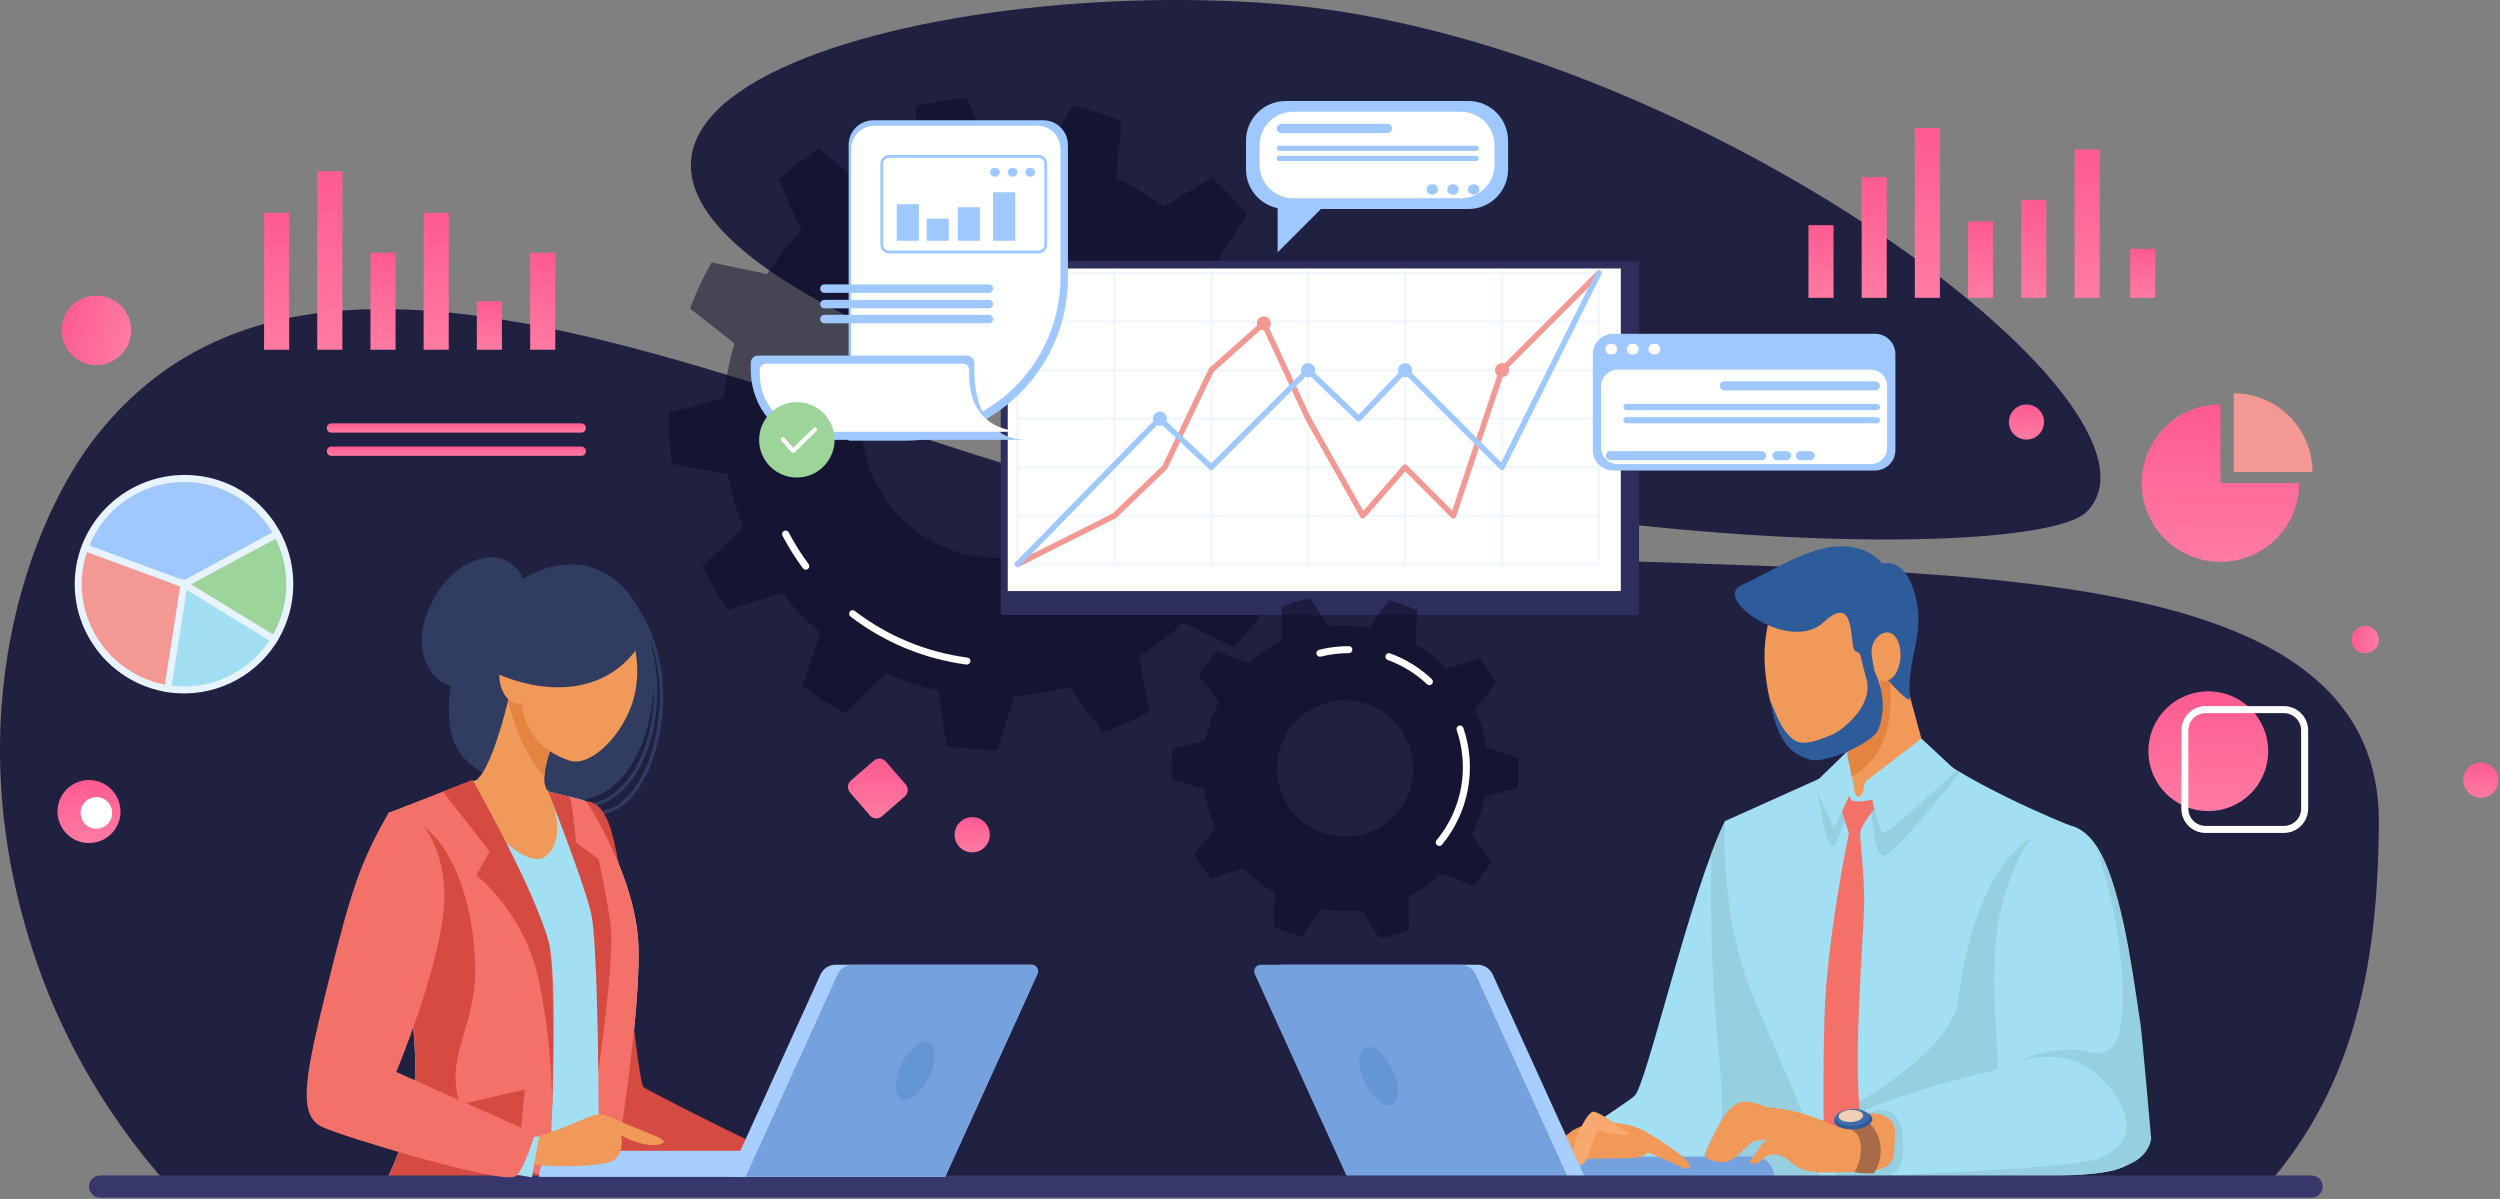 <svg width="1003" height="481" viewBox="0 0 1003 481" fill="none" xmlns="http://www.w3.org/2000/svg">
<rect x="0" y="0" width="1003" height="481" fill="#808080" stroke="none"/>
<g id="banner-image">
<path id="Subtract" fill-rule="evenodd" clip-rule="evenodd" d="M352.684 169.903C227.065 128.756 106.395 89.23 38.668 174.912C13.2 207.135 -19.583 287.28 14.895 386.55C26.114 418.845 44.441 450.645 71.059 479.497H906.01C943.172 439.684 954.085 390.38 954.395 330.084C954.882 235.269 819.001 230.718 678.671 226.019C618.197 223.993 556.898 221.941 505.329 212.625C455.786 203.675 403.825 186.655 352.684 169.903Z" fill="#202040"/>
<path id="Path 1" d="M837.325 205.191C878.141 162.756 678.042 15.084 512.801 1.621C360.669 -10.779 159.678 49.233 363.737 137.948C558.171 222.478 815.997 227.364 837.325 205.191Z" fill="#202040"/>
<g id="Group 1">
<path id="Path 3" d="M692.095 329.411C678.109 357.804 660.572 435.389 655.789 439.64C651.006 443.891 623.373 460.365 618.589 468.34C613.805 476.315 615.932 473.654 618.058 474.185C620.184 474.716 740.282 475.248 740.282 475.248C740.282 475.248 726.465 392.88 724.871 392.348C723.277 391.816 692.095 329.411 692.095 329.411Z" fill="#A2DFF2"/>
<path id="Path 4" d="M672.209 474.86C694.266 475.014 717.541 475.135 730.355 475.198L712.812 370.283C703.456 352.142 692.096 329.411 692.096 329.411C690.333 332.99 688.513 337.352 686.67 342.25C684.85 421.05 696.2 443.136 687.67 457.177C681.022 468.133 674.95 473.035 672.209 474.86Z" fill="#96CFE0"/>
</g>
<g id="Group 2">
<path id="Path 5" d="M765.746 295.143C785.694 313.556 830.094 331.017 830.094 331.017C830.094 331.017 836.84 393.346 832.237 428.637C827.634 463.928 830.191 471.089 830.191 471.089L734.31 471.905C734.31 471.905 726.35 454.037 703.857 401.017C689.535 367.26 692.093 329.411 692.093 329.411L747.844 304.349L765.746 295.143Z" fill="#A2DFF2"/>
<path id="Path 6" d="M738.64 471.089H830.196C830.196 471.089 827.639 463.928 832.242 428.637C836.032 399.576 832.128 352.187 830.63 336.356L822.304 332.788C801.404 338.811 789.355 369.988 785.812 400.457C783.442 420.844 749.667 440.913 727.573 451.962C734.829 465.795 738.64 471.089 738.64 471.089Z" fill="#96CFE0"/>
<path id="Path 7" d="M750.332 317.29C750.332 317.29 751.191 343.612 755.679 343.33C760.167 343.048 786.262 309.956 786.262 309.956L781.826 307.835L750.332 317.29Z" fill="#96CFE0"/>
<path id="Path 8" d="M743.583 315.781C743.583 315.781 737.911 339.995 735.097 339.431C732.283 338.867 728.481 314.251 728.481 314.251L743.583 315.781Z" fill="#96CFE0"/>
<path id="Path 9" d="M742.529 312.764L750.329 313.609L753.329 322.909C753.329 322.909 746.465 330.942 746.329 334.18C746.193 337.418 747.84 349.531 747.929 360.517C748.018 371.503 743.983 415.236 745.815 442.027L747.647 468.818L731.961 469.429C731.961 469.429 731.116 439.957 731.961 408.406C732.806 376.855 741.786 334.179 741.786 334.179L738.242 323.331L742.529 312.764Z" fill="#F37168"/>
<path id="Path 10" d="M716.194 231.167C705.158 255.747 718.403 278.517 718.002 277.557C717.601 276.597 734.702 236.057 734.702 236.057L716.194 231.167Z" fill="#2E5B9A"/>
<path id="Path 11" d="M758.015 249.344L772.015 300.503C772.208 301.214 772.228 301.961 772.074 302.682C771.92 303.403 771.596 304.077 771.13 304.647C767.847 308.691 763.172 317.01 753.742 319.678C751.805 320.151 749.816 320.374 747.822 320.342C746.891 320.346 745.988 320.025 745.268 319.435C744.549 318.845 744.057 318.022 743.879 317.108L734.501 268.585L758.015 249.344Z" fill="#F09959"/>
<path id="Path 12" d="M755.343 253.619L750.226 255.719L734.497 268.588L740.533 299.344L742.94 311.607C757.258 302.678 762.51 288.115 755.343 253.619Z" fill="#E38540"/>
<path id="Path 13" d="M754.468 272.544C754.48 289.656 744.168 303.137 731.427 302.654C718.686 302.171 710.877 292.537 708.346 270.795C706.36 253.738 711.285 233.889 724.022 234.372C736.759 234.855 754.457 255.432 754.468 272.544Z" fill="#F09959"/>
<path id="Path 14" d="M830.095 331.017C848.618 335.2 852.061 372.824 858.084 412.504C858.777 417.071 862.335 455.727 862.335 455.727C862.326 457.952 861.69 460.13 860.499 462.01C859.309 463.89 857.612 465.397 855.604 466.356C849.55 469.383 847.104 471.67 812.026 472.025C778.34 472.365 734.909 470.962 734.909 470.962C734.909 470.962 734.524 458.428 737.979 452.303C743.179 443.092 796.437 429.865 801.398 429.156C802.106 419.236 796.506 383.343 804.232 359.007C809.546 342.267 815.258 333.498 822.416 331.207C824.911 330.448 827.566 330.383 830.095 331.017V331.017Z" fill="#A2DFF2"/>
<path id="Path 15" d="M753.956 471.724C770.564 471.973 793.356 472.212 812.026 472.024C847.101 471.67 849.55 469.382 855.604 466.355C862.69 462.812 863.044 456.789 863.044 456.789C863.044 456.789 859.463 415.656 858.793 411.089C854.893 384.517 850.685 354.111 840.885 339.434C847.496 358.609 851.158 378.676 851.745 398.95C851.828 403.877 851.374 410.626 849.936 415.34C848.342 420.566 844.267 423.84 837.891 422.072C825.136 418.529 809.191 425.972 809.191 425.972C809.191 425.972 821.236 421.72 832.574 425.617C843.912 429.514 867.294 455.377 841.785 464.943C833.98 467.865 787.226 470.256 753.956 471.724Z" fill="#96CFE0"/>
<path id="Path 16" d="M740.817 453.483C740.817 453.483 745.54 445.452 755.225 445.452C764.91 445.452 764.2 461.277 762.783 466.473C761.366 471.669 755.698 471.905 755.698 471.905L736.193 471.411L740.817 453.483Z" fill="#96CFE0"/>
<path id="Path 17" d="M549.058 472.147H711.792C711.792 469.984 710.933 467.91 709.403 466.38C707.874 464.85 705.799 463.991 703.636 463.991H549.058V472.147Z" fill="#75A1DE"/>
<path id="Path 18" d="M737.285 452.205C717.669 443.182 712.125 445.476 707.664 443.751C696.649 439.492 693.584 442.075 684.581 461.456C682.787 465.318 687.043 465.933 691.281 466.294C695.519 466.655 701.398 458.861 703.125 458.06C704.852 457.259 709.364 457.17 709.364 457.17C709.364 457.17 707.952 457.049 705.473 461.105C702.994 465.161 700.264 466.587 703.559 466.868C706.854 467.149 707.786 461.777 713.805 463.476C719.824 465.175 718.591 470.903 733.936 470.408C748.491 469.938 759.367 471.394 759.902 462.195C760.41 453.467 761.746 449.195 753.617 446.962C747.362 445.245 737.285 452.205 737.285 452.205Z" fill="#F09959"/>
<path id="Path 19" d="M737.551 452.228C751.213 451.853 745.803 468.371 744.271 469.662C742.739 470.953 751.763 470.801 751.763 470.801C753.177 468.701 754.086 466.301 754.418 463.791C754.75 461.28 754.496 458.727 753.676 456.331C750.808 448.264 743.776 447.308 743.776 447.308L737.494 450.09L737.551 452.228Z" fill="#A86B48"/>
<path id="Path 20" d="M751.148 448.899C751.257 450.999 747.917 452.881 743.689 453.099C739.461 453.317 735.944 451.793 735.834 449.692C735.724 447.591 739.065 445.71 743.294 445.492C747.523 445.274 751.039 446.798 751.148 448.899Z" fill="#2E5B9A"/>
<path id="Path 21" d="M749.938 448.012C750.038 449.889 747.052 451.57 743.274 451.766C739.496 451.962 736.354 450.599 736.256 448.722C736.158 446.845 739.142 445.164 742.921 444.968C746.7 444.772 749.841 446.135 749.938 448.012Z" fill="#3E6BAB"/>
<path id="Path 22" d="M747.487 447.469C747.557 448.821 745.409 450.03 742.687 450.169C739.965 450.308 737.705 449.329 737.635 447.978C737.565 446.627 739.713 445.417 742.435 445.278C745.157 445.139 747.416 446.118 747.487 447.469Z" fill="#F0CEB4"/>
<path id="Path 23" d="M631.016 453.469C641.101 447.869 653.429 449.733 657.916 455.337C662.403 460.941 663.146 464.676 653.06 464.676C642.974 464.676 622.802 465.423 619.44 465.05C616.078 464.677 631.016 453.469 631.016 453.469Z" fill="#F09959"/>
<path id="Path 24" d="M644.124 451.52C654.957 448.905 662.359 455.209 671.393 461.232C679.238 466.462 680.814 471.546 672.14 467.209C659.44 460.859 651.968 460.109 651.968 460.109L644.124 451.52Z" fill="#F09959"/>
<path id="Path 25" d="M632.033 456.427C626.563 456.427 621.787 454.683 617.925 455.004C614.063 455.325 601.834 467.877 603.765 468.842C603.911 468.914 604.062 468.978 604.215 469.034C605.635 469.54 607.186 469.544 608.608 469.045C610.031 468.546 611.239 467.574 612.032 466.292C613.763 463.515 616.578 460.283 619.855 461.44C623.472 462.631 627.259 463.22 631.067 463.184L632.033 456.427Z" fill="#F09959"/>
<path id="Path 26" d="M632.883 466.917C627.283 464.676 636.245 445.998 639.234 445.998C642.223 445.998 653.429 454.964 653.429 454.964C653.429 454.964 650.793 456.451 641.849 453.469C639.608 452.722 637.74 465.423 635.125 466.917C632.51 468.411 632.883 466.917 632.883 466.917Z" fill="#F7A96F"/>
<path id="Path 27" d="M740.956 301.592L743.582 315.592L735.908 332.203L727.57 314.596L740.956 301.592Z" fill="#A2DFF2"/>
<path id="Path 28" d="M710.125 280.47C713.349 300.79 720.872 302.937 726.199 304.793C731.526 306.649 751.453 298.276 753.576 292.71C759.009 278.473 750.242 267.752 752.019 267.61C753.796 267.468 756.311 272.156 762.054 277.781C762.588 278.305 766.282 281.755 766.19 280.397C764.955 261.897 773.347 254.53 767.717 236.626C763.567 223.426 755.192 226.083 755.192 226.083C755.192 226.083 747.575 215.805 730.598 220.268C719.223 223.258 709.772 229.651 698.448 234.908C687.124 240.165 718.057 262.318 731.66 249.624C745.263 236.93 741.654 260.024 744.398 261.255C747.142 262.486 745.61 261.262 748.776 272.155C751.942 283.048 739.187 292.895 735.323 294.591C722.97 300.014 720.416 298.283 716.69 293.942C713.458 290.174 710.125 280.47 710.125 280.47Z" fill="#2E5B9A"/>
<path id="Path 29" d="M762.427 264.332C761.888 269.703 758.876 273.665 755.699 273.181C752.522 272.697 751.669 268.572 750.926 262.581C750.256 257.181 754.478 253.249 757.654 253.732C760.83 254.215 762.966 258.96 762.427 264.332Z" fill="#F09959"/>
<path id="Path 30" d="M770.856 296.283L784.772 309.246C784.772 309.246 757.997 334.458 755.68 334.177C753.363 333.896 749.43 312.767 749.43 312.767L770.856 296.283Z" fill="#A2DFF2"/>
<path id="Path 31" d="M749.839 312.45C747.27 313.656 748.096 317.32 747.006 318.594C745.916 319.868 745.267 320.211 744.391 318.436C743.515 316.661 743.655 312.652 742.974 312.45C742.293 312.248 737.129 328.399 737.129 328.399C737.129 328.399 740.929 318.07 741.79 319.199C742.651 320.328 741.967 321.375 745.108 321.563C747.532 321.56 749.942 321.176 752.247 320.426L749.839 312.45Z" fill="#A2DFF2"/>
</g>
<g id="Group 3">
<path id="Path 32" d="M548.865 472.148H635.786L598.875 390.948C598.348 389.788 597.497 388.804 596.426 388.114C595.354 387.424 594.107 387.057 592.832 387.057H514.21C513.776 387.057 513.35 387.166 512.969 387.374C512.589 387.582 512.266 387.881 512.032 388.246C511.797 388.611 511.657 389.028 511.626 389.461C511.594 389.893 511.672 390.326 511.851 390.721L548.865 472.148Z" fill="#A8CEFF"/>
<path id="Path 33" d="M505.759 387.052H585.979C587.253 387.052 588.501 387.419 589.573 388.109C590.644 388.799 591.494 389.783 592.022 390.943L628.933 472.143H540.414L503.399 390.711C503.221 390.316 503.144 389.884 503.176 389.452C503.208 389.02 503.348 388.603 503.583 388.239C503.818 387.875 504.14 387.576 504.52 387.369C504.9 387.161 505.326 387.052 505.759 387.052V387.052Z" fill="#75A1DE"/>
<path id="Path 34" d="M547.576 434.329C550.619 440.629 555.555 444.553 558.603 443.083C561.651 441.613 561.654 435.309 558.612 429.003C555.57 422.697 550.632 418.779 547.585 420.25C544.538 421.721 544.533 428.024 547.576 434.329Z" fill="#6695D6"/>
</g>
<g id="Group 6">
<g id="Group 4">
<path id="Path 35" d="M237.025 327.09C235.673 327.09 234.343 327.022 233.039 326.956C231.96 326.901 230.839 326.845 229.768 326.83C229.586 326.829 229.412 326.755 229.284 326.626C229.156 326.496 229.085 326.321 229.086 326.139C229.087 325.957 229.161 325.783 229.29 325.655C229.42 325.527 229.595 325.456 229.777 325.457C230.888 325.472 232.016 325.53 233.108 325.585C241.269 325.998 249.708 326.426 257.933 310.615C261.502 303.751 265.387 290.405 264.59 275.384C263.937 263.084 259.767 245.584 243.611 232.073C243.542 232.015 243.485 231.944 243.443 231.865C243.401 231.785 243.376 231.698 243.368 231.608C243.36 231.518 243.369 231.428 243.396 231.342C243.423 231.256 243.467 231.176 243.525 231.107C243.582 231.037 243.653 230.98 243.733 230.939C243.813 230.897 243.9 230.871 243.99 230.863C244.08 230.855 244.17 230.865 244.256 230.892C244.342 230.919 244.422 230.962 244.491 231.02C261.025 244.844 265.291 262.736 265.96 275.312C266.772 290.612 262.799 304.232 259.15 311.25C251.895 325.204 244.171 327.09 237.025 327.09Z" fill="#303C60"/>
</g>
<g id="Group 5">
<path id="Path 36" d="M234.461 323.849C234.142 323.849 233.823 323.841 233.502 323.825C233.412 323.821 233.324 323.799 233.242 323.76C233.161 323.722 233.088 323.667 233.027 323.601C232.967 323.534 232.92 323.456 232.889 323.371C232.859 323.286 232.846 323.196 232.85 323.106C232.854 323.016 232.876 322.928 232.915 322.846C232.953 322.765 233.008 322.692 233.074 322.631C233.141 322.571 233.219 322.524 233.304 322.493C233.389 322.463 233.479 322.45 233.569 322.454C233.869 322.469 234.161 322.476 234.455 322.476C242.971 322.476 250.837 316.445 256.155 305.788C264.89 288.266 265.738 259.52 250.102 240.758C250.042 240.689 249.997 240.609 249.969 240.522C249.941 240.436 249.93 240.344 249.938 240.254C249.945 240.163 249.97 240.074 250.012 239.994C250.054 239.913 250.112 239.841 250.182 239.783C250.252 239.724 250.333 239.681 250.42 239.654C250.507 239.627 250.599 239.618 250.689 239.627C250.78 239.636 250.868 239.663 250.948 239.707C251.028 239.75 251.099 239.809 251.156 239.88C267.164 259.089 266.312 288.49 257.383 306.401C251.824 317.543 243.513 323.848 234.461 323.849Z" fill="#303C60"/>
</g>
<path id="Path 37" d="M203.914 236.307C228.559 217.178 251.704 227.318 259.996 253.207C267.741 277.389 257.815 329.355 221.051 320.299C183.017 310.931 179.851 299.287 180.137 282.364C180.409 273.399 182.686 264.608 186.801 256.638C190.915 248.668 196.763 241.721 203.914 236.307V236.307Z" fill="#303C60"/>
<path id="Path 38" d="M191.106 313L155.878 326.145C155.878 326.145 165.738 397.698 166.578 425.023C167.418 452.348 153.62 476.054 153.62 476.054H245.737C245.737 476.054 258.414 401.642 255.878 375.443C253.342 349.244 235.878 322.101 235.032 321.443C234.186 320.785 213.059 316 213.059 316L191.106 313Z" fill="#A2DFF2"/>
<path id="Path 39" d="M253.064 401.079C253.064 401.079 256.611 434.32 258.077 436.011C259.543 437.702 313.63 464.176 313.63 464.176L235.03 469.534L253.064 401.079Z" fill="#D54A41"/>
<path id="Path 40" d="M235.038 321.447C243.771 321.638 246.138 335.916 248.196 346.525C250.254 357.134 235.038 321.447 235.038 321.447Z" fill="#D54A41"/>
<path id="Path 41" d="M220.105 377.979C215.316 360.795 189.585 312.943 189.585 312.943L155.877 326.143C155.877 326.143 163.605 382.221 165.963 414.043L178.763 476.05H220.105C220.105 476.05 224.897 395.163 220.105 377.979Z" fill="#F37168"/>
<path id="Path 42" d="M172.537 445.859L210.537 437.137L207.437 469.537L172.537 445.859Z" fill="#D54A41"/>
<path id="Path 43" d="M191.532 454.884C185.332 446.493 179.273 437.261 185.176 417.984C191.079 398.707 191.655 391.784 189.587 374.32C187.519 356.856 178.133 328.965 159.822 328.12C159.822 328.12 159.222 334.227 158.242 343.977C161.216 367.007 166.005 406.348 166.582 425.027C167.427 452.352 153.624 476.058 153.624 476.058L228.558 477.706C228.558 477.706 197.729 463.275 191.532 454.884Z" fill="#D54A41"/>
<path id="Path 44" d="M255.883 375.444C253.348 349.244 235.883 322.101 235.037 321.444C234.515 321.044 226.247 319.056 220.006 317.6C221.842 321.929 241.195 368.052 240.39 387.049C239.545 406.991 240.414 476.049 240.414 476.049H245.742C245.742 476.049 258.419 401.642 255.883 375.444Z" fill="#F37168"/>
</g>
<path id="Rectangle 2" d="M927.409 471.606H40.156C37.699 471.606 35.707 473.598 35.707 476.055C35.707 478.511 37.699 480.503 40.156 480.503H927.409C929.866 480.503 931.858 478.511 931.858 476.055C931.858 473.598 929.866 471.606 927.409 471.606Z" fill="#37376B"/>
<g id="message-screen">
<path id="Rectangle 3" d="M515.801 40.519H589.131C593.351 40.519 597.399 42.196 600.383 45.18C603.367 48.164 605.044 52.212 605.044 56.432V67.939C605.044 72.159 603.367 76.206 600.383 79.19C597.399 82.174 593.352 83.851 589.132 83.851H515.802C511.582 83.851 507.534 82.175 504.55 79.191C501.566 76.207 499.889 72.159 499.889 67.939V56.431C499.889 52.211 501.565 48.164 504.549 45.18C507.534 42.196 511.581 40.519 515.801 40.519V40.519Z" fill="#9EC8FF"/>
<path id="Path 46" d="M512.59 77.314V101.221L540.14 73.671C540.14 73.671 513.154 77.314 512.59 77.314Z" fill="#9EC8FF"/>
<path id="Rectangle 4" d="M586.114 44.815H518.819C511.368 44.815 505.328 50.855 505.328 58.306V66.064C505.328 73.515 511.368 79.555 518.819 79.555H586.114C593.565 79.555 599.605 73.515 599.605 66.064V58.306C599.605 50.855 593.565 44.815 586.114 44.815Z" fill="white"/>
<path id="message-screen__messgae-one" d="M556.669 53.406H514.083C513.595 53.395 513.131 53.193 512.79 52.844C512.449 52.495 512.258 52.026 512.258 51.539C512.258 51.051 512.449 50.582 512.79 50.233C513.131 49.884 513.595 49.682 514.083 49.671H556.669C557.157 49.682 557.621 49.884 557.962 50.233C558.303 50.582 558.494 51.051 558.494 51.539C558.494 52.026 558.303 52.495 557.962 52.844C557.621 53.193 557.157 53.395 556.669 53.406Z" fill="#9EC8FF"/>
<path id="message-screen__messgae-two" d="M513.265 58.45H592.228C592.506 58.45 592.773 58.561 592.97 58.757C593.166 58.954 593.277 59.221 593.277 59.499C593.277 59.637 593.25 59.774 593.198 59.901C593.145 60.029 593.068 60.145 592.97 60.242C592.873 60.34 592.757 60.417 592.63 60.47C592.502 60.523 592.366 60.55 592.228 60.55H513.265C513.127 60.55 512.99 60.523 512.863 60.47C512.736 60.417 512.62 60.34 512.523 60.242C512.425 60.145 512.348 60.029 512.295 59.901C512.243 59.774 512.216 59.637 512.216 59.499V59.499C512.216 59.221 512.326 58.954 512.523 58.757C512.72 58.561 512.987 58.45 513.265 58.45V58.45Z" fill="#9EC8FF"/>
<path id="message-screen__messgae-three" d="M513.265 62.515H592.228C592.506 62.515 592.773 62.626 592.97 62.822C593.166 63.019 593.277 63.286 593.277 63.564C593.277 63.702 593.25 63.839 593.198 63.966C593.145 64.094 593.068 64.21 592.97 64.307C592.873 64.405 592.757 64.482 592.63 64.535C592.502 64.588 592.366 64.615 592.228 64.615H513.265C513.127 64.615 512.99 64.588 512.863 64.535C512.736 64.482 512.62 64.405 512.523 64.307C512.425 64.21 512.348 64.094 512.295 63.966C512.243 63.839 512.216 63.702 512.216 63.564V63.564C512.216 63.286 512.326 63.019 512.523 62.822C512.72 62.626 512.987 62.515 513.265 62.515V62.515Z" fill="#9EC8FF"/>
<g id="Group 7">
<path id="Rectangle 7" d="M574.849 73.952H574.393C573.258 73.952 572.338 74.872 572.338 76.007C572.338 77.141 573.258 78.061 574.393 78.061H574.849C575.984 78.061 576.904 77.141 576.904 76.007C576.904 74.872 575.984 73.952 574.849 73.952Z" fill="#9EC8FF"/>
<path id="Rectangle 8" d="M583.15 73.952H582.694C581.559 73.952 580.639 74.872 580.639 76.007C580.639 77.141 581.559 78.061 582.694 78.061H583.15C584.285 78.061 585.205 77.141 585.205 76.007C585.205 74.872 584.285 73.952 583.15 73.952Z" fill="#9EC8FF"/>
<path id="Rectangle 9" d="M591.451 73.952H590.995C589.86 73.952 588.94 74.872 588.94 76.007C588.94 77.141 589.86 78.061 590.995 78.061H591.451C592.586 78.061 593.506 77.141 593.506 76.007C593.506 74.872 592.586 73.952 591.451 73.952Z" fill="#9EC8FF"/>
</g>
</g>
<g id="Group 9">
<path id="Path 48" d="M379.012 472.148H216.278C216.278 470.777 216.548 469.419 217.073 468.152C217.598 466.885 218.367 465.733 219.337 464.763C220.307 463.794 221.458 463.024 222.725 462.5C223.992 461.975 225.351 461.705 226.722 461.705H379.013L379.012 472.148Z" fill="#A8CEFF"/>
<path id="Path 49" d="M379.205 472.148H292.284L329.196 390.948C329.723 389.788 330.574 388.804 331.645 388.114C332.717 387.424 333.964 387.057 335.239 387.057H413.861C414.295 387.057 414.721 387.166 415.102 387.373C415.483 387.581 415.805 387.881 416.04 388.246C416.275 388.61 416.414 389.028 416.446 389.46C416.477 389.893 416.4 390.326 416.22 390.721L379.205 472.148Z" fill="#A8CEFF"/>
<path id="Path 50" d="M413.861 387.052H342.092C340.818 387.052 339.57 387.419 338.499 388.109C337.428 388.799 336.577 389.783 336.05 390.943L299.138 472.143H379.206L416.221 390.711C416.399 390.316 416.476 389.884 416.444 389.452C416.412 389.02 416.272 388.603 416.037 388.239C415.802 387.875 415.48 387.576 415.1 387.369C414.72 387.161 414.294 387.053 413.861 387.052V387.052Z" fill="#75A1DE"/>
<path id="Path 51" d="M372.697 432.263C369.654 438.563 364.718 442.487 361.67 441.017C358.622 439.547 358.618 433.243 361.661 426.938C364.704 420.633 369.64 416.714 372.687 418.184C375.734 419.654 375.74 425.959 372.697 432.263Z" fill="#6695D6"/>
</g>
<g id="Group 10">
<path id="Path 52" d="M206.654 268.693C206.654 268.693 199.27 306.393 191.108 313C182.946 319.607 209.892 351.466 219.22 343.3C228.548 335.134 219.869 317.272 219.869 317.272C219.869 317.272 214.817 314.163 223.369 294.341C231.921 274.519 208.902 259.75 208.902 259.75L206.654 268.693Z" fill="#F09959"/>
<path id="Path 53" d="M208.898 259.754L206.653 268.693C206.653 268.693 205.625 273.938 203.914 280.858C207.105 295.745 213.069 305.427 218.404 311.581C218.56 308.149 219.74 302.75 223.365 294.345C231.916 274.523 208.898 259.754 208.898 259.754Z" fill="#E38540"/>
<path id="Path 54" d="M253.348 283.044C248.386 296.73 236.258 307.716 228.558 305.18C215.978 301.038 206.822 291.206 208.984 269.47C211.531 243.87 231.229 240.936 242.798 244.207C254.367 247.478 258.84 267.899 253.348 283.044Z" fill="#F09959"/>
<path id="Path 55" d="M189.587 312.942L177.687 317.603L196.443 341.639L191.091 351.217C191.091 351.217 210.407 365.717 216.277 393.817C219.826 410.935 221.58 428.376 221.509 445.858C221.509 445.858 222.951 388.87 220.109 377.978C214.594 356.851 189.587 312.942 189.587 312.942Z" fill="#D54A41"/>
<path id="Path 56" d="M220.006 317.603C220.006 317.603 234.854 355.723 237.206 366.45C239.558 377.177 240.039 429.6 240.039 429.6C240.039 429.6 246.866 383.894 244.894 370.372C242.922 356.85 240.105 344.631 240.105 344.631L231.09 337.976C231.09 337.976 229.39 319.848 228.428 319.613C227.466 319.378 220.006 317.603 220.006 317.603Z" fill="#D54A41"/>
<path id="Path 57" d="M211.341 457.371C240.222 448.619 236.721 444.244 247.223 449.203C257.725 454.162 270.886 457.529 264.723 459.121C258.56 460.713 249.262 455.621 249.262 455.621C249.262 455.621 250.721 463.498 245.469 465.831C240.217 468.164 216.902 469.013 203.909 465.38C190.916 461.747 211.341 457.371 211.341 457.371Z" fill="#F09959"/>
<path id="Path 58" d="M210.529 456.011H216.277L213.403 472.34C213.403 472.34 202.078 470.659 202.923 469.533C203.768 468.407 210.529 456.011 210.529 456.011Z" fill="#A2DFF2"/>
<path id="Path 59" d="M155.878 326.145C144.61 345.864 141.035 356.619 131.851 393.522C122.667 430.425 118.975 447.217 129.117 452.067C137.509 456.08 198.61 474.404 206.022 472.148C209.402 472.34 214.591 454.884 214.591 454.884L158.977 430.094C158.977 430.094 175.077 391.669 177.851 366.429C180.625 341.189 168.273 326.145 162.075 326.145H155.878Z" fill="#F37168"/>
<path id="Path 60" d="M214.27 271.175C211.549 279.717 212.716 281.459 208.95 282.258C205.184 283.057 201.743 279.317 200.63 274.066C199.517 268.815 201.668 263.912 205.43 263.113C209.192 262.314 215.899 266.061 214.27 271.175Z" fill="#F09959"/>
<path id="Path 61" d="M258.542 255.623C243.801 281.823 214.52 277.974 196.725 268.959C182.218 261.61 238.112 233.772 238.112 233.772L258.542 255.623Z" fill="#303C60"/>
<path id="Path 62" d="M210.529 233.771C205.065 217.292 182.678 221.188 172.529 243.113C162.38 265.038 177.908 279.701 187.314 274.33C196.72 268.959 210.529 233.771 210.529 233.771Z" fill="#303C60"/>
</g>
<g id="setting-lg">
<path id="Path 63" opacity="0.5" d="M525.977 205.046C527.806 198.477 529.118 191.774 529.9 184.999L509.206 175.684C509.311 173.723 509.364 171.749 509.367 169.761C509.366 164.332 508.965 158.91 508.167 153.539L527.896 142.312C526.476 135.643 524.534 129.096 522.087 122.732L499.432 124.101C496.342 117.365 492.577 110.96 488.195 104.984L500.441 85.884C496.073 80.643 491.305 75.749 486.18 71.245L466.765 82.98C460.907 78.443 454.604 74.511 447.953 71.244L449.921 48.63C443.624 46.016 437.131 43.9 430.503 42.303L418.76 61.726C412.457 60.621 406.069 60.066 399.67 60.067C398.659 60.067 397.652 60.081 396.649 60.11L387.886 39.18C381.092 39.783 374.357 40.917 367.74 42.571L366.368 65.22C359.304 67.469 352.488 70.433 346.026 74.065L328.541 59.606C322.814 63.312 317.385 67.458 312.301 72.006L321.612 92.697C316.408 97.968 311.748 103.75 307.704 109.955L285.491 105.275C282.132 111.209 279.244 117.397 276.852 123.782L294.716 137.782C292.56 144.872 291.131 152.164 290.452 159.543L268.623 165.718C268.582 167.061 268.555 168.407 268.555 169.76C268.555 175.232 268.894 180.699 269.57 186.129L291.887 190.22C293.26 197.504 295.374 204.629 298.196 211.484L281.731 227.102C284.719 233.232 288.181 239.12 292.086 244.711L313.754 237.96C318.363 243.757 323.544 249.076 329.218 253.835L321.896 275.318C327.383 279.369 333.178 282.985 339.228 286.134L355.273 270.091C362.051 273.094 369.117 275.397 376.363 276.964L379.863 299.385C386.418 300.377 393.039 300.875 399.669 300.873C399.861 300.873 400.05 300.866 400.242 300.866L406.994 279.204C414.388 278.72 421.714 277.486 428.858 275.52L442.38 293.752C448.826 291.531 455.089 288.807 461.109 285.606L457.019 263.28C463.329 259.401 469.232 254.894 474.637 249.829L495.077 259.685C499.757 254.722 504.044 249.403 507.9 243.775L493.911 225.916C497.712 219.552 500.856 212.817 503.292 205.816L525.977 205.046ZM399.677 223.712C389.007 223.712 378.576 220.548 369.703 214.62C360.831 208.692 353.916 200.266 349.833 190.407C345.749 180.549 344.681 169.701 346.763 159.236C348.844 148.77 353.983 139.157 361.528 131.612C369.073 124.067 378.686 118.928 389.152 116.847C399.617 114.765 410.465 115.833 420.323 119.917C430.181 124 438.607 130.915 444.536 139.788C450.464 148.66 453.628 159.091 453.628 169.761C453.628 176.846 452.233 183.862 449.521 190.408C446.81 196.954 442.835 202.902 437.825 207.912C432.815 212.922 426.867 216.896 420.321 219.607C413.774 222.319 406.758 223.714 399.673 223.713L399.677 223.712Z" fill="#0A0A26"/>
<g id="Group 11">
<path id="Path 64" d="M323.268 228.552C323.048 228.553 322.831 228.501 322.634 228.402C322.437 228.304 322.267 228.16 322.136 227.983C319.061 223.845 316.317 219.471 313.93 214.901C313.844 214.737 313.792 214.558 313.776 214.373C313.76 214.189 313.781 214.003 313.836 213.827C313.892 213.65 313.982 213.487 314.101 213.345C314.22 213.203 314.366 213.086 314.53 213.001C314.694 212.916 314.873 212.864 315.058 212.847C315.242 212.831 315.428 212.852 315.604 212.908C315.781 212.963 315.944 213.053 316.086 213.172C316.228 213.291 316.344 213.437 316.43 213.601C318.748 218.037 321.413 222.284 324.399 226.301C324.554 226.511 324.649 226.759 324.671 227.019C324.694 227.279 324.644 227.54 324.527 227.773C324.41 228.006 324.23 228.203 324.008 228.34C323.787 228.477 323.531 228.55 323.27 228.55L323.268 228.552Z" fill="white"/>
</g>
<g id="Group 12">
<path id="Path 65" d="M387.952 266.629C387.89 266.629 387.828 266.625 387.767 266.617C370.824 264.384 354.766 257.735 341.204 247.338C340.908 247.111 340.714 246.775 340.665 246.405C340.616 246.034 340.716 245.66 340.943 245.364C341.171 245.067 341.506 244.873 341.877 244.824C342.247 244.776 342.622 244.876 342.918 245.103C356.088 255.199 371.681 261.655 388.133 263.824C388.486 263.872 388.808 264.053 389.033 264.328C389.259 264.604 389.371 264.955 389.348 265.311C389.325 265.666 389.169 266 388.91 266.245C388.65 266.489 388.308 266.627 387.952 266.629V266.629Z" fill="white"/>
</g>
</g>
<g id="bar-chart-screen">
<path id="Rectangle 10" d="M657.595 104.619H401.493V246.704H657.595V104.619Z" fill="#2E2E5D"/>
<path id="Rectangle 11" d="M650.27 107.718H404.31V237.126H650.27V107.718Z" fill="white"/>
<g id="Group 25" opacity="0.5">
<g id="Group 14" opacity="0.5">
<path id="Path 66" opacity="0.5" d="M641.466 226.97H408.2C408.051 226.97 407.908 226.91 407.802 226.805C407.697 226.699 407.637 226.556 407.637 226.407V109.546C407.637 109.397 407.696 109.254 407.802 109.148C407.907 109.042 408.051 108.983 408.2 108.983H641.466C641.54 108.983 641.613 108.998 641.681 109.026C641.75 109.054 641.812 109.096 641.864 109.148C641.916 109.2 641.958 109.262 641.986 109.331C642.014 109.399 642.029 109.472 642.029 109.546V226.406C642.029 226.556 641.97 226.699 641.864 226.805C641.759 226.91 641.615 226.97 641.466 226.97V226.97ZM408.766 225.843H640.901V110.11H408.766V225.843Z" fill="#9EC8FF"/>
</g>
<g id="Group 15" opacity="0.5">
<path id="Path 67" opacity="0.5" d="M641.466 207.493H408.2C408.055 207.487 407.917 207.425 407.817 207.32C407.716 207.215 407.66 207.075 407.66 206.93C407.66 206.784 407.716 206.644 407.817 206.539C407.917 206.434 408.055 206.372 408.2 206.366H641.466C641.611 206.372 641.749 206.434 641.849 206.539C641.95 206.644 642.006 206.784 642.006 206.93C642.006 207.075 641.95 207.215 641.849 207.32C641.749 207.425 641.611 207.487 641.466 207.493V207.493Z" fill="#9EC8FF"/>
</g>
<g id="Group 16" opacity="0.5">
<path id="Path 68" opacity="0.5" d="M641.466 188.017H408.2C408.051 188.017 407.907 187.958 407.801 187.852C407.696 187.746 407.636 187.603 407.636 187.454C407.636 187.304 407.696 187.161 407.801 187.055C407.907 186.949 408.051 186.89 408.2 186.89H641.466C641.615 186.89 641.759 186.949 641.864 187.055C641.97 187.161 642.03 187.304 642.03 187.454C642.03 187.603 641.97 187.746 641.864 187.852C641.759 187.958 641.615 188.017 641.466 188.017V188.017Z" fill="#9EC8FF"/>
</g>
<g id="Group 17" opacity="0.5">
<path id="Path 69" opacity="0.5" d="M641.466 168.54H408.2C408.051 168.54 407.907 168.481 407.801 168.375C407.696 168.269 407.636 168.126 407.636 167.977C407.636 167.827 407.696 167.684 407.801 167.578C407.907 167.472 408.051 167.413 408.2 167.413H641.466C641.615 167.413 641.759 167.472 641.864 167.578C641.97 167.684 642.03 167.827 642.03 167.977C642.03 168.126 641.97 168.269 641.864 168.375C641.759 168.481 641.615 168.54 641.466 168.54V168.54Z" fill="#9EC8FF"/>
</g>
<g id="Group 18" opacity="0.5">
<path id="Path 70" opacity="0.5" d="M641.466 149.063H408.2C408.051 149.063 407.907 149.004 407.801 148.898C407.696 148.792 407.636 148.649 407.636 148.5C407.636 148.35 407.696 148.207 407.801 148.101C407.907 147.996 408.051 147.936 408.2 147.936H641.466C641.615 147.936 641.759 147.996 641.864 148.101C641.97 148.207 642.03 148.35 642.03 148.5C642.03 148.649 641.97 148.792 641.864 148.898C641.759 149.004 641.615 149.063 641.466 149.063V149.063Z" fill="#9EC8FF"/>
</g>
<g id="Group 19" opacity="0.5">
<path id="Path 71" opacity="0.5" d="M641.466 129.587H408.2C408.051 129.587 407.907 129.528 407.801 129.422C407.696 129.316 407.636 129.173 407.636 129.024C407.636 128.874 407.696 128.731 407.801 128.625C407.907 128.52 408.051 128.46 408.2 128.46H641.466C641.615 128.46 641.759 128.52 641.864 128.625C641.97 128.731 642.03 128.874 642.03 129.024C642.03 129.173 641.97 129.316 641.864 129.422C641.759 129.528 641.615 129.587 641.466 129.587V129.587Z" fill="#9EC8FF"/>
</g>
<g id="Group 20" opacity="0.5">
<path id="Path 72" opacity="0.5" d="M602.584 226.97C602.435 226.97 602.292 226.91 602.186 226.805C602.081 226.699 602.021 226.556 602.021 226.407V109.546C602.021 109.397 602.08 109.253 602.186 109.148C602.292 109.042 602.435 108.983 602.584 108.983C602.734 108.983 602.877 109.042 602.983 109.148C603.089 109.253 603.148 109.397 603.148 109.546V226.406C603.148 226.556 603.089 226.699 602.983 226.805C602.877 226.911 602.734 226.97 602.584 226.97V226.97Z" fill="#9EC8FF"/>
</g>
<g id="Group 21" opacity="0.5">
<path id="Path 73" opacity="0.5" d="M563.709 226.97C563.56 226.97 563.416 226.911 563.31 226.805C563.205 226.7 563.145 226.556 563.145 226.407V109.546C563.145 109.397 563.204 109.253 563.31 109.148C563.416 109.042 563.559 108.983 563.709 108.983C563.858 108.983 564.001 109.042 564.107 109.148C564.213 109.253 564.272 109.397 564.272 109.546V226.406C564.272 226.48 564.258 226.553 564.229 226.622C564.201 226.69 564.16 226.752 564.108 226.805C564.055 226.857 563.993 226.899 563.925 226.927C563.856 226.956 563.783 226.97 563.709 226.97V226.97Z" fill="#9EC8FF"/>
</g>
<g id="Group 22" opacity="0.5">
<path id="Path 74" opacity="0.5" d="M524.831 226.97C524.682 226.97 524.539 226.91 524.433 226.805C524.328 226.699 524.268 226.556 524.268 226.407V109.546C524.268 109.397 524.327 109.253 524.433 109.148C524.539 109.042 524.682 108.983 524.831 108.983C524.981 108.983 525.124 109.042 525.23 109.148C525.336 109.253 525.395 109.397 525.395 109.546V226.406C525.395 226.48 525.381 226.554 525.352 226.622C525.324 226.691 525.283 226.753 525.23 226.805C525.178 226.858 525.116 226.899 525.047 226.927C524.979 226.956 524.905 226.97 524.831 226.97V226.97Z" fill="#9EC8FF"/>
</g>
<g id="Group 23" opacity="0.5">
<path id="Path 75" opacity="0.5" d="M485.954 226.97C485.805 226.97 485.661 226.911 485.556 226.805C485.45 226.7 485.391 226.556 485.391 226.407V109.546C485.391 109.397 485.45 109.254 485.556 109.148C485.661 109.042 485.805 108.983 485.954 108.983C486.103 108.983 486.247 109.042 486.352 109.148C486.458 109.254 486.517 109.397 486.517 109.546V226.406C486.517 226.48 486.503 226.553 486.474 226.622C486.446 226.69 486.405 226.752 486.352 226.805C486.3 226.857 486.238 226.899 486.17 226.927C486.101 226.956 486.028 226.97 485.954 226.97V226.97Z" fill="#9EC8FF"/>
</g>
<g id="Group 24" opacity="0.5">
<path id="Path 76" opacity="0.5" d="M447.077 226.97C446.928 226.97 446.784 226.911 446.679 226.805C446.573 226.7 446.514 226.556 446.514 226.407V109.546C446.514 109.397 446.573 109.253 446.679 109.148C446.785 109.042 446.928 108.983 447.078 108.983C447.227 108.983 447.37 109.042 447.476 109.148C447.582 109.253 447.641 109.397 447.641 109.546V226.406C447.641 226.556 447.582 226.699 447.476 226.805C447.37 226.911 447.227 226.97 447.077 226.97V226.97Z" fill="#9EC8FF"/>
</g>
</g>
<path id="chart-line--back" d="M408.203 227.532C407.949 227.532 407.702 227.447 407.503 227.289C407.304 227.132 407.164 226.912 407.105 226.665C407.047 226.417 407.074 226.158 407.181 225.928C407.289 225.698 407.471 225.511 407.698 225.397L446.422 205.997L466.393 186.781L484.94 148.012C485.005 147.877 485.095 147.757 485.207 147.657L506.29 128.872C506.421 128.755 506.578 128.671 506.748 128.625C506.917 128.58 507.095 128.575 507.267 128.61C507.439 128.646 507.601 128.721 507.739 128.83C507.876 128.939 507.987 129.079 508.061 129.238L525.837 167.46L546.957 204.984L562.857 186.712C562.958 186.595 563.083 186.501 563.223 186.434C563.362 186.367 563.514 186.33 563.669 186.325C563.824 186.318 563.978 186.344 564.122 186.401C564.266 186.458 564.397 186.545 564.505 186.656L582.605 204.837L601.518 148.137C601.573 147.972 601.666 147.821 601.79 147.698L640.666 108.745C640.877 108.533 641.164 108.413 641.463 108.413C641.763 108.412 642.05 108.53 642.262 108.741C642.474 108.952 642.594 109.239 642.595 109.538C642.595 109.838 642.477 110.125 642.266 110.337L603.576 149.103L584.169 207.281C584.108 207.463 584.002 207.627 583.86 207.757C583.718 207.886 583.545 207.977 583.358 208.021C583.171 208.065 582.976 208.061 582.791 208.008C582.606 207.955 582.438 207.856 582.302 207.72L563.77 189.101L547.603 207.668C547.484 207.804 547.335 207.91 547.167 207.976C546.999 208.043 546.818 208.068 546.639 208.049C546.459 208.031 546.287 207.97 546.136 207.871C545.985 207.772 545.86 207.638 545.771 207.481L523.847 168.528C523.832 168.503 523.819 168.477 523.807 168.45L506.652 131.563L486.872 149.191L468.334 187.94C468.276 188.062 468.196 188.172 468.099 188.266L447.858 207.743C447.777 207.823 447.684 207.891 447.582 207.943L408.703 227.413C408.548 227.491 408.377 227.532 408.203 227.532V227.532Z" fill="#F39892"/>
<path id="chart-line--front" d="M408.204 227.533C407.982 227.533 407.765 227.468 407.581 227.345C407.396 227.223 407.251 227.048 407.165 226.844C407.079 226.64 407.055 226.414 407.096 226.197C407.137 225.979 407.242 225.778 407.397 225.619L464.404 167.193C464.61 166.982 464.891 166.86 465.186 166.853C465.481 166.847 465.767 166.956 465.982 167.158L485.934 185.887L524.034 147.707C524.243 147.498 524.525 147.379 524.82 147.376C525.115 147.373 525.4 147.486 525.613 147.691L545.033 166.384L562.894 147.723C562.998 147.615 563.122 147.529 563.259 147.469C563.396 147.409 563.544 147.377 563.694 147.375C563.997 147.374 564.288 147.493 564.503 147.706L602.274 185.55L640.452 109.045C640.589 108.784 640.823 108.587 641.104 108.497C641.384 108.407 641.689 108.43 641.953 108.561C642.217 108.693 642.418 108.923 642.515 109.202C642.611 109.48 642.594 109.786 642.468 110.052L603.591 187.958C603.511 188.118 603.394 188.257 603.25 188.363C603.106 188.469 602.939 188.539 602.763 188.567C602.587 188.596 602.406 188.582 602.236 188.527C602.066 188.472 601.911 188.378 601.785 188.251L563.723 150.114L545.877 168.758C545.774 168.866 545.651 168.952 545.515 169.012C545.379 169.072 545.233 169.104 545.084 169.107C544.935 169.111 544.787 169.084 544.649 169.03C544.51 168.976 544.384 168.894 544.277 168.791L524.84 150.082L486.74 188.252C486.533 188.46 486.254 188.578 485.961 188.583C485.668 188.588 485.385 188.479 485.171 188.278L465.229 169.558L409.004 227.193C408.9 227.3 408.775 227.385 408.638 227.444C408.501 227.502 408.353 227.532 408.204 227.533Z" fill="#9EC8FF"/>
<path id="Ellipse 1" d="M507.681 132.443C509.188 132.088 510.121 130.578 509.765 129.071C509.409 127.565 507.9 126.631 506.393 126.987C504.886 127.343 503.953 128.852 504.309 130.359C504.665 131.866 506.174 132.799 507.681 132.443Z" fill="#F39892"/>
<path id="Ellipse 2" d="M465.988 170.704C467.495 170.349 468.428 168.839 468.072 167.332C467.716 165.826 466.207 164.892 464.7 165.248C463.193 165.604 462.26 167.113 462.616 168.62C462.972 170.127 464.481 171.06 465.988 170.704Z" fill="#9EC8FF"/>
<path id="Ellipse 3" d="M524.831 151.302C526.379 151.302 527.634 150.047 527.634 148.499C527.634 146.951 526.379 145.696 524.831 145.696C523.283 145.696 522.028 146.951 522.028 148.499C522.028 150.047 523.283 151.302 524.831 151.302Z" fill="#9EC8FF"/>
<path id="Ellipse 4" d="M563.708 151.302C565.256 151.302 566.511 150.047 566.511 148.499C566.511 146.951 565.256 145.696 563.708 145.696C562.16 145.696 560.905 146.951 560.905 148.499C560.905 150.047 562.16 151.302 563.708 151.302Z" fill="#9EC8FF"/>
<path id="Ellipse 5" d="M602.585 151.302C604.133 151.302 605.388 150.047 605.388 148.499C605.388 146.951 604.133 145.696 602.585 145.696C601.037 145.696 599.782 146.951 599.782 148.499C599.782 150.047 601.037 151.302 602.585 151.302Z" fill="#F39892"/>
</g>
<g id="form-screen">
<path id="Rectangle 12" d="M350.348 48.263H418.581C419.877 48.263 421.16 48.518 422.357 49.014C423.554 49.51 424.642 50.237 425.558 51.153C426.474 52.069 427.201 53.157 427.697 54.354C428.193 55.551 428.448 56.834 428.448 58.13V111.496C428.448 128.815 421.568 145.424 409.322 157.67C397.076 169.916 380.467 176.796 363.148 176.796H340.481V58.13C340.481 55.513 341.521 53.004 343.371 51.153C345.221 49.303 347.731 48.263 350.348 48.263V48.263Z" fill="#9EC8FF"/>
<path id="Rectangle 13" d="M350.843 50.438H416.11C417.341 50.438 418.559 50.681 419.697 51.151C420.834 51.623 421.867 52.313 422.737 53.183C423.607 54.053 424.298 55.087 424.769 56.224C425.24 57.361 425.482 58.579 425.482 59.81V111.21C425.481 127.661 418.945 143.438 407.312 155.07C395.678 166.703 379.901 173.238 363.45 173.238H341.471V59.81C341.471 57.325 342.458 54.941 344.216 53.183C345.974 51.425 348.357 50.438 350.843 50.438V50.438Z" fill="white"/>
<path id="Path 79" d="M390.912 148.043V145.828C390.965 145.047 390.707 144.277 390.195 143.685C389.683 143.092 388.958 142.726 388.178 142.665H303.926C303.146 142.726 302.421 143.093 301.91 143.685C301.398 144.277 301.14 145.047 301.193 145.828V148.043C301.193 163.743 312.188 176.467 325.75 176.467H411.834C398.276 176.468 390.726 165.173 390.912 148.043Z" fill="#9EC8FF"/>
<path id="Path 80" d="M388.84 150.243V148.451C388.84 148.115 388.774 147.782 388.645 147.472C388.516 147.161 388.328 146.879 388.09 146.641C387.852 146.404 387.57 146.215 387.26 146.087C386.949 145.958 386.616 145.892 386.28 145.892H307.387C306.708 145.892 306.057 146.162 305.577 146.642C305.098 147.122 304.828 147.772 304.828 148.451V150.243C304.828 156.343 307.251 162.193 311.565 166.507C315.878 170.82 321.728 173.243 327.828 173.243H411.84C399.135 173.243 388.84 167.094 388.84 150.243Z" fill="white"/>
<g id="Group 29">
<path id="Path 81" d="M416.665 101.673H356.656C355.743 101.672 354.868 101.309 354.222 100.663C353.576 100.018 353.213 99.142 353.212 98.229V65.629C353.213 64.716 353.576 63.841 354.222 63.195C354.868 62.549 355.743 62.186 356.656 62.185H416.665C417.578 62.186 418.453 62.549 419.099 63.195C419.745 63.841 420.108 64.716 420.109 65.629V98.229C420.108 99.142 419.745 100.018 419.099 100.663C418.453 101.309 417.578 101.672 416.665 101.673V101.673ZM356.656 63.31C356.042 63.311 355.453 63.555 355.019 63.99C354.584 64.424 354.34 65.013 354.339 65.627V98.227C354.34 98.841 354.584 99.43 355.019 99.865C355.453 100.299 356.042 100.543 356.656 100.544H416.665C417.279 100.544 417.868 100.299 418.303 99.865C418.737 99.43 418.981 98.841 418.982 98.227V65.627C418.981 65.013 418.737 64.424 418.303 63.989C417.868 63.555 417.279 63.311 416.665 63.31H356.656Z" fill="#9EC8FF"/>
</g>
<path id="Path 82" d="M396.718 117.497H330.756C330.304 117.497 329.871 117.318 329.551 116.998C329.232 116.678 329.052 116.245 329.052 115.793C329.052 115.341 329.232 114.908 329.551 114.588C329.871 114.269 330.304 114.089 330.756 114.089H396.718C397.17 114.089 397.603 114.269 397.923 114.588C398.242 114.908 398.422 115.341 398.422 115.793C398.422 116.245 398.242 116.678 397.923 116.998C397.603 117.318 397.17 117.497 396.718 117.497V117.497Z" fill="#9EC8FF"/>
<path id="Path 83" d="M396.718 123.715H330.756C330.304 123.715 329.871 123.536 329.551 123.216C329.232 122.896 329.052 122.463 329.052 122.011C329.052 121.559 329.232 121.126 329.551 120.806C329.871 120.487 330.304 120.307 330.756 120.307H396.718C397.17 120.307 397.603 120.487 397.923 120.806C398.242 121.126 398.422 121.559 398.422 122.011C398.422 122.463 398.242 122.896 397.923 123.216C397.603 123.536 397.17 123.715 396.718 123.715V123.715Z" fill="#9EC8FF"/>
<path id="Path 84" d="M396.718 129.716H330.756C330.304 129.716 329.871 129.537 329.551 129.217C329.232 128.897 329.052 128.464 329.052 128.012C329.052 127.56 329.232 127.127 329.551 126.807C329.871 126.488 330.304 126.308 330.756 126.308H396.718C397.17 126.308 397.603 126.488 397.923 126.807C398.242 127.127 398.422 127.56 398.422 128.012C398.422 128.464 398.242 128.897 397.923 129.217C397.603 129.537 397.17 129.716 396.718 129.716V129.716Z" fill="#9EC8FF"/>
<g id="Group 30">
<path id="Rectangle 14" d="M399.376 67.369H398.988C398.021 67.369 397.237 68.153 397.237 69.12C397.237 70.086 398.021 70.87 398.988 70.87H399.376C400.343 70.87 401.127 70.086 401.127 69.12C401.127 68.153 400.343 67.369 399.376 67.369Z" fill="#9EC8FF"/>
<path id="Rectangle 15" d="M406.449 67.369H406.061C405.094 67.369 404.31 68.153 404.31 69.12C404.31 70.086 405.094 70.87 406.061 70.87H406.449C407.416 70.87 408.2 70.086 408.2 69.12C408.2 68.153 407.416 67.369 406.449 67.369Z" fill="#9EC8FF"/>
<path id="Rectangle 16" d="M413.522 67.369H413.134C412.167 67.369 411.383 68.153 411.383 69.12C411.383 70.086 412.167 70.87 413.134 70.87H413.522C414.489 70.87 415.273 70.086 415.273 69.12C415.273 68.153 414.489 67.369 413.522 67.369Z" fill="#9EC8FF"/>
</g>
<path id="Rectangle 17" d="M368.657 81.927H359.776V96.59H368.657V81.927Z" fill="#9EC8FF"/>
<path id="Rectangle 18" d="M393.141 83.149H384.26V96.591H393.141V83.149Z" fill="#9EC8FF"/>
<path id="Rectangle 19" d="M407.302 77.148H398.421V96.591H407.302V77.148Z" fill="#9EC8FF"/>
<path id="Rectangle 20" d="M380.659 87.709H371.778V96.59H380.659V87.709Z" fill="#9EC8FF"/>
</g>
<g id="half-pi">
<path id="Path 85" d="M890.846 193.809H922.463C922.463 200.062 920.609 206.175 917.134 211.375C913.66 216.574 908.723 220.626 902.945 223.019C897.168 225.412 890.811 226.039 884.678 224.819C878.545 223.599 872.911 220.587 868.489 216.166C864.067 211.744 861.056 206.11 859.836 199.977C858.616 193.844 859.242 187.487 861.635 181.71C864.028 175.933 868.081 170.995 873.28 167.521C878.48 164.046 884.593 162.192 890.846 162.192V193.809Z" fill="url(#paint0_linear)"/>
<g id="Group 32">
<path id="Path 86" d="M927.758 189.382C927.758 180.997 924.427 172.955 918.497 167.026C912.568 161.096 904.526 157.765 896.141 157.765V189.382H927.758Z" fill="#F39892"/>
<path id="Path 87" d="M864.523 189.382C864.523 197.767 867.854 205.809 873.783 211.739C879.713 217.668 887.755 220.999 896.14 220.999C887.767 220.959 879.748 217.616 873.827 211.695C867.906 205.774 864.563 197.755 864.523 189.382V189.382Z" fill="#F39892"/>
<path id="Path 88" d="M896.14 157.765C887.755 157.765 879.713 161.096 873.783 167.026C867.854 172.955 864.523 180.997 864.523 189.382C864.563 181.009 867.906 172.99 873.827 167.069C879.748 161.149 887.767 157.805 896.14 157.765V157.765Z" fill="#F39892"/>
<path id="Path 89" d="M896.141 220.999C904.526 220.999 912.568 217.668 918.497 211.739C924.427 205.809 927.758 197.767 927.758 189.382C927.718 197.755 924.375 205.774 918.454 211.695C912.533 217.616 904.514 220.959 896.141 220.999V220.999Z" fill="#F39892"/>
</g>
</g>
<g id="Group 35">
<path id="Ellipse 6" d="M330.393 187.164C336.301 181.256 336.301 171.678 330.393 165.77C324.485 159.862 314.907 159.862 308.999 165.77C303.091 171.678 303.091 181.256 308.999 187.164C314.907 193.072 324.485 193.072 330.393 187.164Z" fill="#9CD499"/>
<g id="Group 34">
<path id="Path 90" d="M318.195 181.751H318.164C318.05 181.746 317.938 181.719 317.835 181.669C317.732 181.62 317.64 181.551 317.564 181.465L313.455 176.795C313.382 176.712 313.325 176.615 313.29 176.51C313.254 176.405 313.239 176.294 313.246 176.183C313.253 176.072 313.282 175.964 313.331 175.864C313.38 175.764 313.448 175.675 313.531 175.602C313.614 175.529 313.711 175.473 313.816 175.437C313.921 175.401 314.033 175.386 314.143 175.393C314.254 175.4 314.362 175.429 314.462 175.478C314.562 175.527 314.651 175.595 314.724 175.678L318.244 179.678L326.386 171.71C326.546 171.553 326.762 171.467 326.986 171.469C327.21 171.472 327.424 171.563 327.581 171.723C327.738 171.883 327.824 172.099 327.822 172.323C327.82 172.547 327.728 172.761 327.568 172.918L318.79 181.51C318.631 181.666 318.417 181.752 318.195 181.751V181.751Z" fill="white"/>
</g>
</g>
<g id="bar-chart-left">
<path id="bar-chart-left__6" d="M222.781 101.358H212.711V140.311H222.781V101.358Z" fill="url(#paint1_linear)"/>
<path id="bar-chart-left__5" d="M201.371 120.834H191.301V140.311H201.371V120.834Z" fill="url(#paint2_linear)"/>
<path id="bar-chart-left__4" d="M180.033 85.376H169.963V140.311H180.033V85.376Z" fill="url(#paint3_linear)"/>
<path id="bar-chart-left__3" d="M158.695 101.358H148.625V140.311H158.695V101.358Z" fill="url(#paint4_linear)"/>
<path id="bar-chart-left__2" d="M137.357 68.651H127.287V140.311H137.357V68.651Z" fill="url(#paint5_linear)"/>
<path id="bar-chart-left__1" d="M116.019 85.376H105.949V140.311H116.019V85.376Z" fill="url(#paint6_linear)"/>
</g>
<g id="bar-chart-right">
<path id="bar-chart-right__7" d="M864.691 99.826H854.621V119.484H864.691V99.826Z" fill="url(#paint7_linear)"/>
<path id="bar-chart-right__6" d="M842.382 59.903H832.312V119.485H842.382V59.903Z" fill="url(#paint8_linear)"/>
<path id="bar-chart-right__5" d="M820.972 80.168H810.902V119.485H820.972V80.168Z" fill="url(#paint9_linear)"/>
<path id="bar-chart-right__4" d="M799.634 88.842H789.564V119.485H799.634V88.842Z" fill="url(#paint10_linear)"/>
<path id="bar-chart-right__3" d="M778.296 51.311H768.226V119.485H778.296V51.311Z" fill="url(#paint11_linear)"/>
<path id="bar-chart-right__2" d="M756.958 71.109H746.888V119.484H756.958V71.109Z" fill="url(#paint12_linear)"/>
<path id="bar-chart-right__1" d="M735.62 90.347H725.55V119.484H735.62V90.347Z" fill="url(#paint13_linear)"/>
</g>
<g id="pi-chart-full">
<path id="Path 91" d="M110.05 256.5L73.836 234.355L67.285 276.296C75.571 277.583 84.053 276.391 91.662 272.868C99.272 269.346 105.67 263.651 110.05 256.5V256.5Z" fill="#A2DFF2"/>
<path id="Path 92" d="M110.088 256.45C110.188 256.29 110.313 256.07 110.308 256.079C114.056 249.787 116.112 242.632 116.277 235.309C116.442 227.987 114.709 220.747 111.248 214.292C98.432 221.007 106.064 216.928 73.835 234.355C110.11 256.536 104.476 253.116 110.088 256.45Z" fill="#9CD499"/>
<path id="Path 93" d="M34.027 219.686L73.836 234.355L111.18 214.162C93.712 181.856 46.693 185.73 34.027 219.686Z" fill="#9EC8FF"/>
<path id="Path 94" d="M67.285 276.295L73.836 234.354L34.027 219.682C24.56 245.065 41.362 272.209 67.285 276.295Z" fill="#F39892"/>
<path id="Path 95" d="M111.967 256.021C115.511 249.755 117.464 242.715 117.656 235.519C117.848 228.323 116.272 221.189 113.067 214.743L113.09 214.73L112.42 213.491C112.406 213.466 112.391 213.442 112.378 213.417L111.83 212.398L111.809 212.409C107.72 205.194 101.646 199.303 94.309 195.436C88.869 192.639 82.907 191 76.802 190.625C70.696 190.25 64.579 191.145 58.837 193.256C53.095 195.366 47.854 198.645 43.444 202.885C39.035 207.125 35.553 212.233 33.219 217.888L33.196 217.879L32.706 219.194L32.212 220.519L32.235 220.528C30.253 226.411 29.559 232.65 30.2 238.824C30.84 244.998 32.8 250.963 35.947 256.313C39.099 261.761 43.385 266.467 48.514 270.113C53.644 273.759 59.498 276.259 65.679 277.444V277.468L67.067 277.687L68.462 277.907V277.883C76.599 278.881 84.853 277.581 92.289 274.13C99.725 270.678 106.046 265.214 110.536 258.355L110.564 258.372L110.84 257.92C110.847 257.92 111.289 257.184 111.289 257.184C111.358 257.071 111.44 256.931 111.489 256.851L111.519 256.802L111.541 256.764L111.988 256.034L111.967 256.021ZM107.72 217.728L110.646 216.198C113.587 222.193 115.028 228.812 114.844 235.487C114.66 242.162 112.856 248.692 109.589 254.515L109.32 254.358C107.84 253.481 107.197 253.101 104.248 251.302L76.654 234.43L99.554 222.045C102.925 220.235 104.304 219.514 107.72 217.728ZM35.862 218.861C38.763 211.784 43.583 205.658 49.779 201.173C55.974 196.688 63.299 194.022 70.928 193.476C78.557 192.929 86.187 194.524 92.958 198.08C99.73 201.637 105.374 207.013 109.254 213.604L98.225 219.568C95.948 220.793 92.765 222.516 87.435 225.399C84.021 227.247 79.724 229.571 74.222 232.547L73.882 232.731L72.773 232.053L72.712 232.44L55.271 226.013L35.862 218.861ZM38.38 254.891C35.443 249.899 33.611 244.335 33.007 238.575C32.404 232.815 33.042 226.992 34.88 221.5L61.103 231.162L72.268 235.276L66.117 274.66C60.349 273.539 54.889 271.195 50.105 267.785C45.32 264.376 41.322 259.98 38.38 254.894V254.891ZM68.897 275.099L74.897 236.657L90.522 246.213C96.822 250.066 100.422 252.271 102.694 253.655L108.088 256.955C103.901 263.337 98.011 268.419 91.084 271.626C84.158 274.833 76.472 276.036 68.897 275.1V275.099Z" fill="#E7F3FE"/>
</g>
<path id="circle-left--bottom" d="M48.35 325.582C48.35 328.082 47.609 330.526 46.22 332.605C44.831 334.683 42.857 336.303 40.547 337.26C38.237 338.217 35.696 338.467 33.244 337.979C30.792 337.491 28.54 336.288 26.772 334.52C25.004 332.752 23.8 330.5 23.313 328.048C22.825 325.596 23.075 323.055 24.032 320.745C24.989 318.435 26.609 316.461 28.688 315.072C30.766 313.683 33.21 312.942 35.71 312.942C39.062 312.942 42.277 314.274 44.648 316.644C47.018 319.015 48.35 322.23 48.35 325.582V325.582Z" fill="url(#paint14_linear)"/>
<path id="circle-left--bottom--sm" d="M45.009 326.145C45.009 327.399 44.637 328.625 43.94 329.668C43.243 330.711 42.253 331.524 41.095 332.003C39.936 332.483 38.661 332.609 37.431 332.364C36.201 332.12 35.071 331.516 34.184 330.629C33.297 329.742 32.694 328.612 32.449 327.382C32.204 326.152 32.33 324.877 32.81 323.719C33.29 322.56 34.102 321.569 35.145 320.873C36.188 320.176 37.414 319.804 38.668 319.804C40.35 319.804 41.963 320.472 43.152 321.661C44.341 322.85 45.009 324.463 45.009 326.145Z" fill="white"/>
<path id="circle-right--lg" d="M885.968 277.339C889.124 277.339 892.25 277.961 895.166 279.169C898.082 280.377 900.732 282.147 902.964 284.379C905.196 286.611 906.966 289.261 908.174 292.177C909.382 295.093 910.004 298.219 910.004 301.375V301.375C910.004 307.75 907.472 313.864 902.964 318.371C898.456 322.879 892.343 325.412 885.968 325.412V325.412C882.811 325.412 879.686 324.791 876.769 323.583C873.853 322.375 871.203 320.604 868.971 318.372C866.739 316.141 864.969 313.491 863.761 310.575C862.553 307.658 861.931 304.533 861.931 301.376V301.376C861.931 295.001 864.463 288.887 868.971 284.379C873.479 279.872 879.593 277.339 885.968 277.339V277.339Z" fill="url(#paint15_linear)"/>
<path id="rect-lg" d="M916.279 334.18H884.897C882.311 334.177 879.832 333.148 878.003 331.32C876.175 329.491 875.146 327.012 875.143 324.426V293.044C875.146 290.458 876.175 287.979 878.003 286.15C879.832 284.322 882.311 283.293 884.897 283.29H916.279C918.865 283.293 921.344 284.322 923.173 286.15C925.001 287.979 926.03 290.458 926.033 293.044V324.426C926.03 327.012 925.001 329.491 923.173 331.32C921.344 333.148 918.865 334.177 916.279 334.18V334.18ZM884.897 286.106C883.058 286.108 881.295 286.84 879.994 288.14C878.694 289.441 877.962 291.204 877.96 293.043V324.425C877.962 326.264 878.694 328.028 879.994 329.328C881.295 330.629 883.059 331.36 884.898 331.362H916.28C918.119 331.36 919.882 330.628 921.183 329.328C922.483 328.027 923.215 326.264 923.217 324.425V293.043C923.215 291.204 922.483 289.441 921.183 288.14C919.882 286.84 918.119 286.108 916.28 286.106H884.897Z" fill="white"/>
<path id="rect-sm" d="M349.022 327.182L341.014 317.946C340.429 317.268 340.137 316.385 340.201 315.492C340.264 314.598 340.679 313.766 341.354 313.177L350.59 305.168C351.269 304.583 352.151 304.291 353.045 304.354C353.938 304.418 354.77 304.833 355.359 305.508L363.367 314.744C363.952 315.422 364.244 316.305 364.181 317.198C364.117 318.091 363.703 318.923 363.028 319.512L353.792 327.521C353.114 328.107 352.231 328.4 351.337 328.336C350.443 328.273 349.611 327.858 349.022 327.182Z" fill="url(#paint16_linear)"/>
<path id="circle-middle" d="M397.122 334.908C397.122 336.307 396.707 337.674 395.93 338.838C395.153 340.001 394.048 340.907 392.756 341.443C391.463 341.978 390.041 342.118 388.669 341.845C387.297 341.572 386.037 340.899 385.048 339.91C384.058 338.92 383.385 337.66 383.112 336.288C382.839 334.916 382.979 333.494 383.514 332.201C384.05 330.909 384.956 329.804 386.119 329.027C387.283 328.25 388.65 327.835 390.049 327.835C391.925 327.835 393.724 328.58 395.05 329.907C396.377 331.233 397.122 333.032 397.122 334.908V334.908Z" fill="url(#paint17_linear)"/>
<path id="circle-right--bottom" d="M1002.34 313C1002.34 314.394 1001.93 315.758 1001.15 316.917C1000.38 318.076 999.279 318.98 997.991 319.513C996.703 320.047 995.285 320.187 993.918 319.915C992.55 319.643 991.294 318.971 990.308 317.985C989.322 316.999 988.65 315.743 988.378 314.375C988.106 313.008 988.246 311.59 988.78 310.302C989.313 309.014 990.217 307.913 991.376 307.138C992.536 306.364 993.899 305.95 995.293 305.95C997.163 305.95 998.956 306.693 1000.28 308.015C1001.6 309.337 1002.34 311.13 1002.34 313V313Z" fill="url(#paint18_linear)"/>
<path id="circle-right--top" d="M820.068 169.312C820.068 170.706 819.654 172.07 818.88 173.229C818.105 174.388 817.004 175.292 815.716 175.825C814.428 176.359 813.01 176.499 811.643 176.227C810.275 175.955 809.019 175.283 808.033 174.297C807.047 173.311 806.375 172.055 806.103 170.688C805.831 169.32 805.971 167.902 806.505 166.614C807.038 165.326 807.942 164.225 809.101 163.45C810.261 162.676 811.624 162.262 813.018 162.262C814.888 162.262 816.681 163.005 818.003 164.327C819.325 165.649 820.068 167.442 820.068 169.312Z" fill="url(#paint19_linear)"/>
<path id="circle-right--middle" d="M954.324 257.486C954.81 254.491 952.776 251.669 949.781 251.183C946.786 250.697 943.964 252.731 943.478 255.726C942.992 258.721 945.026 261.543 948.021 262.029C951.016 262.515 953.838 260.481 954.324 257.486Z" fill="url(#paint20_linear)"/>
<g id="tab-screen">
<path id="Rectangle 35" d="M647.212 133.911H752.26C754.427 133.911 756.505 134.772 758.037 136.304C759.569 137.836 760.43 139.914 760.43 142.081V180.599C760.43 182.766 759.569 184.844 758.037 186.376C756.505 187.908 754.427 188.769 752.26 188.769H647.213C645.046 188.769 642.968 187.908 641.436 186.376C639.904 184.844 639.043 182.766 639.043 180.599V142.08C639.043 139.914 639.904 137.836 641.436 136.304C642.968 134.772 645.045 133.911 647.212 133.911V133.911Z" fill="#9EC8FF"/>
<path id="Rectangle 36" d="M750.511 148.324H648.962C645.317 148.324 642.362 151.279 642.362 154.924V179.594C642.362 183.239 645.317 186.194 648.962 186.194H750.511C754.156 186.194 757.111 183.239 757.111 179.594V154.924C757.111 151.279 754.156 148.324 750.511 148.324Z" fill="white"/>
<g id="Group 41">
<path id="Rectangle 37" d="M646.187 137.948H646.663C647.231 137.948 647.775 138.174 648.176 138.575C648.578 138.976 648.803 139.521 648.803 140.088C648.803 140.656 648.578 141.2 648.176 141.601C647.775 142.003 647.231 142.228 646.663 142.228H646.187C645.619 142.228 645.075 142.003 644.674 141.601C644.272 141.2 644.047 140.656 644.047 140.088V140.088C644.047 139.521 644.272 138.976 644.674 138.575C645.075 138.174 645.619 137.948 646.187 137.948V137.948Z" fill="white"/>
<path id="Rectangle 38" d="M654.833 137.948H655.309C655.877 137.948 656.421 138.174 656.822 138.575C657.223 138.976 657.449 139.521 657.449 140.088C657.449 140.656 657.223 141.2 656.822 141.601C656.421 142.003 655.877 142.228 655.309 142.228H654.833C654.265 142.228 653.721 142.003 653.32 141.601C652.918 141.2 652.693 140.656 652.693 140.088V140.088C652.693 139.521 652.918 138.976 653.32 138.575C653.721 138.174 654.265 137.948 654.833 137.948V137.948Z" fill="white"/>
<path id="Rectangle 39" d="M663.954 137.948H663.479C662.297 137.948 661.339 138.906 661.339 140.088C661.339 141.27 662.297 142.228 663.479 142.228H663.954C665.136 142.228 666.094 141.27 666.094 140.088C666.094 138.906 665.136 137.948 663.954 137.948Z" fill="white"/>
</g>
<path id="Path 103" d="M752.443 156.624H691.743C691.269 156.613 690.818 156.417 690.486 156.078C690.155 155.738 689.97 155.283 689.97 154.809C689.97 154.334 690.155 153.879 690.486 153.54C690.818 153.2 691.269 153.004 691.743 152.993H752.443C752.917 153.004 753.368 153.2 753.7 153.54C754.031 153.879 754.216 154.334 754.216 154.809C754.216 155.283 754.031 155.738 753.7 156.078C753.368 156.417 752.917 156.613 752.443 156.624V156.624Z" fill="#9EC8FF"/>
<path id="Path 104" d="M706.791 184.638H646.091C645.609 184.638 645.148 184.447 644.807 184.106C644.466 183.766 644.275 183.304 644.275 182.822C644.275 182.34 644.466 181.879 644.807 181.538C645.148 181.197 645.609 181.006 646.091 181.006H706.791C707.272 181.006 707.734 181.197 708.075 181.538C708.416 181.879 708.607 182.34 708.607 182.822C708.607 183.304 708.416 183.766 708.075 184.106C707.734 184.447 707.272 184.638 706.791 184.638V184.638Z" fill="#9EC8FF"/>
<path id="Rectangle 40" d="M712.886 181.006H716.776C717.014 181.006 717.251 181.053 717.471 181.144C717.691 181.236 717.891 181.369 718.06 181.538C718.229 181.707 718.362 181.907 718.454 182.127C718.545 182.347 718.592 182.584 718.592 182.822V182.822C718.592 183.304 718.4 183.765 718.06 184.106C717.719 184.446 717.257 184.637 716.776 184.637H712.885C712.404 184.637 711.942 184.446 711.602 184.106C711.262 183.766 711.07 183.304 711.07 182.823V182.823C711.07 182.585 711.117 182.348 711.208 182.128C711.299 181.907 711.433 181.707 711.602 181.538C711.77 181.37 711.97 181.236 712.191 181.144C712.411 181.053 712.647 181.006 712.886 181.006V181.006Z" fill="#9EC8FF"/>
<path id="Rectangle 41" d="M722.353 181.006H726.245C726.726 181.006 727.188 181.197 727.528 181.538C727.869 181.878 728.06 182.34 728.06 182.821V182.821C728.06 183.06 728.013 183.296 727.922 183.516C727.831 183.736 727.697 183.937 727.529 184.105C727.36 184.274 727.16 184.408 726.94 184.499C726.719 184.59 726.483 184.637 726.245 184.637H722.354C721.872 184.637 721.41 184.446 721.07 184.105C720.729 183.765 720.538 183.303 720.538 182.821V182.821C720.538 182.34 720.729 181.878 721.07 181.538C721.41 181.197 721.872 181.006 722.353 181.006V181.006Z" fill="#9EC8FF"/>
<path id="Path 105" d="M753.026 164.535H652.518C652.191 164.535 651.878 164.405 651.647 164.174C651.416 163.943 651.286 163.63 651.286 163.303C651.286 162.976 651.416 162.663 651.647 162.432C651.878 162.201 652.191 162.071 652.518 162.071H753.031C753.358 162.071 753.671 162.201 753.902 162.432C754.133 162.663 754.263 162.976 754.263 163.303C754.263 163.63 754.133 163.943 753.902 164.174C753.671 164.405 753.358 164.535 753.031 164.535H753.026Z" fill="#9EC8FF"/>
<path id="Path 106" d="M753.026 169.853H652.518C652.191 169.853 651.878 169.723 651.647 169.492C651.416 169.261 651.286 168.948 651.286 168.621C651.286 168.294 651.416 167.981 651.647 167.75C651.878 167.519 652.191 167.389 652.518 167.389H753.031C753.358 167.389 753.671 167.519 753.902 167.75C754.133 167.981 754.263 168.294 754.263 168.621C754.263 168.948 754.133 169.261 753.902 169.492C753.671 169.723 753.358 169.853 753.031 169.853H753.026Z" fill="#9EC8FF"/>
</g>
<path id="circle-left--top" d="M52.232 135.732C54.002 128.241 49.365 120.732 41.873 118.961C34.382 117.19 26.873 121.828 25.102 129.32C23.332 136.811 27.969 144.32 35.461 146.091C42.952 147.861 50.461 143.224 52.232 135.732Z" fill="url(#paint21_linear)"/>
<path id="Path 107" d="M233.176 173.573H132.992C132.744 173.579 132.497 173.535 132.267 173.444C132.036 173.353 131.826 173.217 131.648 173.044C131.471 172.87 131.33 172.663 131.234 172.435C131.137 172.206 131.088 171.961 131.088 171.713C131.088 171.465 131.137 171.219 131.234 170.99C131.33 170.762 131.471 170.555 131.648 170.382C131.826 170.208 132.036 170.072 132.267 169.981C132.497 169.89 132.744 169.846 132.992 169.852H233.176C233.424 169.846 233.671 169.89 233.901 169.981C234.132 170.072 234.342 170.208 234.52 170.382C234.697 170.555 234.838 170.762 234.934 170.99C235.031 171.219 235.08 171.465 235.08 171.713C235.08 171.961 235.031 172.206 234.934 172.435C234.838 172.663 234.697 172.87 234.52 173.044C234.342 173.217 234.132 173.353 233.901 173.444C233.671 173.535 233.424 173.579 233.176 173.573V173.573Z" fill="url(#paint22_linear)"/>
<path id="Path 108" d="M233.176 182.866H132.992C132.744 182.872 132.497 182.828 132.267 182.737C132.036 182.646 131.826 182.51 131.648 182.337C131.471 182.163 131.33 181.956 131.234 181.728C131.137 181.499 131.088 181.254 131.088 181.006C131.088 180.758 131.137 180.512 131.234 180.283C131.33 180.055 131.471 179.848 131.648 179.675C131.826 179.501 132.036 179.365 132.267 179.274C132.497 179.183 132.744 179.139 132.992 179.145H233.176C233.424 179.139 233.671 179.183 233.901 179.274C234.132 179.365 234.342 179.501 234.52 179.675C234.697 179.848 234.838 180.055 234.934 180.283C235.031 180.512 235.08 180.758 235.08 181.006C235.08 181.254 235.031 181.499 234.934 181.728C234.838 181.956 234.697 182.163 234.52 182.337C234.342 182.51 234.132 182.646 233.901 182.737C233.671 182.828 233.424 182.872 233.176 182.866Z" fill="url(#paint23_linear)"/>
<g id="setting-sm">
<path id="Path 109" opacity="0.5" d="M608.966 316.129C609.258 313.531 609.405 310.918 609.406 308.303C609.406 306.903 609.36 305.521 609.279 304.145L596.347 299.961C595.566 294.605 594.024 289.387 591.768 284.467L600.342 273.916C598.365 270.436 596.093 267.133 593.55 264.042L580.617 268.262C576.835 264.395 572.526 261.082 567.817 258.42L568.553 244.832C564.912 243.175 561.135 241.836 557.263 240.832L549.277 251.853C543.942 250.953 538.506 250.811 533.131 251.43L525.738 240.001C521.818 240.798 517.974 241.934 514.25 243.396L514.267 257.005C509.422 259.413 504.942 262.495 500.96 266.158L488.272 261.258C485.569 264.21 483.125 267.388 480.965 270.758L488.973 281.75C486.457 286.543 484.638 291.671 483.573 296.979L470.44 300.474C470.148 303.073 470.001 305.685 470 308.3C470 309.7 470.046 311.082 470.127 312.458L483.059 316.642C483.84 321.998 485.381 327.216 487.637 332.136L479.063 342.688C481.04 346.168 483.312 349.472 485.855 352.562L498.789 348.342C502.571 352.208 506.88 355.522 511.589 358.183L510.853 371.771C514.494 373.428 518.271 374.767 522.143 375.771L530.129 364.75C535.464 365.65 540.899 365.792 546.274 365.173L553.668 376.602C557.588 375.805 561.432 374.669 565.155 373.207L565.139 359.599C569.984 357.191 574.464 354.109 578.446 350.446L591.134 355.346C593.837 352.394 596.281 349.216 598.44 345.846L590.433 334.853C592.949 330.06 594.768 324.932 595.833 319.624L608.966 316.129ZM539.702 335.642C534.295 335.642 529.009 334.039 524.513 331.035C520.017 328.031 516.513 323.761 514.444 318.765C512.375 313.77 511.833 308.273 512.888 302.969C513.943 297.666 516.547 292.795 520.371 288.971C524.194 285.148 529.065 282.544 534.368 281.489C539.672 280.434 545.169 280.976 550.164 283.045C555.16 285.114 559.43 288.618 562.434 293.114C565.438 297.61 567.041 302.896 567.041 308.303C567.041 315.554 564.161 322.507 559.034 327.634C553.907 332.761 546.954 335.642 539.703 335.642H539.702Z" fill="#0A0A26"/>
<g id="Group 43">
<path id="Path 110" d="M577.429 339.402C577.161 339.402 576.9 339.326 576.674 339.182C576.448 339.038 576.268 338.834 576.154 338.591C576.041 338.349 575.998 338.08 576.032 337.814C576.066 337.549 576.175 337.299 576.346 337.093C581.367 331.04 584.748 323.798 586.163 316.061C587.579 308.325 586.981 300.355 584.428 292.916C584.306 292.563 584.33 292.176 584.494 291.84C584.657 291.504 584.948 291.248 585.301 291.126C585.654 291.004 586.041 291.028 586.377 291.192C586.712 291.356 586.969 291.646 587.091 291.999C589.803 299.896 590.438 308.358 588.936 316.571C587.433 324.784 583.843 332.473 578.512 338.899C578.379 339.057 578.214 339.184 578.026 339.271C577.839 339.358 577.635 339.403 577.429 339.402V339.402Z" fill="white"/>
</g>
<g id="Group 44">
<path id="Path 111" d="M573.47 274.875C573.111 274.876 572.766 274.739 572.505 274.492C567.971 270.209 562.606 266.904 556.742 264.78C556.568 264.717 556.408 264.62 556.272 264.496C556.135 264.371 556.025 264.22 555.946 264.053C555.868 263.885 555.823 263.704 555.815 263.519C555.807 263.334 555.835 263.15 555.898 262.976C555.961 262.802 556.058 262.642 556.182 262.506C556.307 262.369 556.458 262.259 556.625 262.18C556.793 262.102 556.974 262.057 557.159 262.049C557.343 262.041 557.528 262.069 557.702 262.132C563.927 264.386 569.622 267.895 574.435 272.441C574.641 272.634 574.783 272.885 574.845 273.161C574.906 273.436 574.884 273.724 574.779 273.986C574.675 274.249 574.495 274.474 574.261 274.632C574.027 274.791 573.751 274.875 573.469 274.875H573.47Z" fill="white"/>
</g>
<g id="Group 45">
<path id="Path 112" d="M529.538 263.479C529.194 263.48 528.862 263.355 528.604 263.127C528.346 262.9 528.18 262.586 528.138 262.244C528.096 261.903 528.18 261.558 528.374 261.275C528.569 260.991 528.86 260.788 529.194 260.705C533.095 259.723 537.103 259.227 541.126 259.229C541.314 259.224 541.501 259.257 541.676 259.325C541.852 259.394 542.012 259.497 542.146 259.628C542.281 259.759 542.388 259.916 542.462 260.09C542.535 260.263 542.572 260.449 542.572 260.638C542.572 260.826 542.535 261.012 542.462 261.186C542.388 261.359 542.281 261.516 542.146 261.647C542.012 261.778 541.852 261.881 541.676 261.95C541.501 262.018 541.314 262.051 541.126 262.046C537.335 262.044 533.559 262.511 529.883 263.436C529.77 263.465 529.654 263.479 529.538 263.479V263.479Z" fill="white"/>
</g>
</g>
</g>
<defs>
<linearGradient id="paint0_linear" x1="890.846" y1="162.192" x2="890.846" y2="225.426" gradientUnits="userSpaceOnUse">
<stop stop-color="#FE5B90"/>
<stop offset="1" stop-color="#FF7BA3"/>
</linearGradient>
<linearGradient id="paint1_linear" x1="217.746" y1="101.358" x2="217.746" y2="140.311" gradientUnits="userSpaceOnUse">
<stop stop-color="#FE5B90"/>
<stop offset="1" stop-color="#FF7BA3"/>
</linearGradient>
<linearGradient id="paint2_linear" x1="196.336" y1="120.834" x2="196.336" y2="140.311" gradientUnits="userSpaceOnUse">
<stop stop-color="#FE5B90"/>
<stop offset="1" stop-color="#FF7BA3"/>
</linearGradient>
<linearGradient id="paint3_linear" x1="174.998" y1="85.376" x2="174.998" y2="140.311" gradientUnits="userSpaceOnUse">
<stop stop-color="#FE5B90"/>
<stop offset="1" stop-color="#FF7BA3"/>
</linearGradient>
<linearGradient id="paint4_linear" x1="153.66" y1="101.358" x2="153.66" y2="140.311" gradientUnits="userSpaceOnUse">
<stop stop-color="#FE5B90"/>
<stop offset="1" stop-color="#FF7BA3"/>
</linearGradient>
<linearGradient id="paint5_linear" x1="132.322" y1="68.651" x2="132.322" y2="140.311" gradientUnits="userSpaceOnUse">
<stop stop-color="#FE5B90"/>
<stop offset="1" stop-color="#FF7BA3"/>
</linearGradient>
<linearGradient id="paint6_linear" x1="110.984" y1="85.376" x2="110.984" y2="140.311" gradientUnits="userSpaceOnUse">
<stop stop-color="#FE5B90"/>
<stop offset="1" stop-color="#FF7BA3"/>
</linearGradient>
<linearGradient id="paint7_linear" x1="859.656" y1="99.826" x2="859.656" y2="119.484" gradientUnits="userSpaceOnUse">
<stop stop-color="#FE5B90"/>
<stop offset="1" stop-color="#FF7BA3"/>
</linearGradient>
<linearGradient id="paint8_linear" x1="837.347" y1="59.903" x2="837.347" y2="119.485" gradientUnits="userSpaceOnUse">
<stop stop-color="#FE5B90"/>
<stop offset="1" stop-color="#FF7BA3"/>
</linearGradient>
<linearGradient id="paint9_linear" x1="815.937" y1="80.168" x2="815.937" y2="119.485" gradientUnits="userSpaceOnUse">
<stop stop-color="#FE5B90"/>
<stop offset="1" stop-color="#FF7BA3"/>
</linearGradient>
<linearGradient id="paint10_linear" x1="794.599" y1="88.842" x2="794.599" y2="119.485" gradientUnits="userSpaceOnUse">
<stop stop-color="#FE5B90"/>
<stop offset="1" stop-color="#FF7BA3"/>
</linearGradient>
<linearGradient id="paint11_linear" x1="773.261" y1="51.311" x2="773.261" y2="119.485" gradientUnits="userSpaceOnUse">
<stop stop-color="#FE5B90"/>
<stop offset="1" stop-color="#FF7BA3"/>
</linearGradient>
<linearGradient id="paint12_linear" x1="751.923" y1="71.109" x2="751.923" y2="119.484" gradientUnits="userSpaceOnUse">
<stop stop-color="#FE5B90"/>
<stop offset="1" stop-color="#FF7BA3"/>
</linearGradient>
<linearGradient id="paint13_linear" x1="730.585" y1="90.347" x2="730.585" y2="119.484" gradientUnits="userSpaceOnUse">
<stop stop-color="#FE5B90"/>
<stop offset="1" stop-color="#FF7BA3"/>
</linearGradient>
<linearGradient id="paint14_linear" x1="35.71" y1="312.942" x2="35.71" y2="338.222" gradientUnits="userSpaceOnUse">
<stop stop-color="#FE5B90"/>
<stop offset="1" stop-color="#FF7BA3"/>
</linearGradient>
<linearGradient id="paint15_linear" x1="885.967" y1="277.339" x2="885.967" y2="325.412" gradientUnits="userSpaceOnUse">
<stop stop-color="#FE5B90"/>
<stop offset="1" stop-color="#FF7BA3"/>
</linearGradient>
<linearGradient id="paint16_linear" x1="352.191" y1="304.346" x2="352.191" y2="328.345" gradientUnits="userSpaceOnUse">
<stop stop-color="#FE5B90"/>
<stop offset="1" stop-color="#FF7BA3"/>
</linearGradient>
<linearGradient id="paint17_linear" x1="390.049" y1="327.835" x2="390.049" y2="341.981" gradientUnits="userSpaceOnUse">
<stop stop-color="#FE5B90"/>
<stop offset="1" stop-color="#FF7BA3"/>
</linearGradient>
<linearGradient id="paint18_linear" x1="995.293" y1="305.95" x2="995.293" y2="320.05" gradientUnits="userSpaceOnUse">
<stop stop-color="#FE5B90"/>
<stop offset="1" stop-color="#FF7BA3"/>
</linearGradient>
<linearGradient id="paint19_linear" x1="813.018" y1="162.262" x2="813.018" y2="176.362" gradientUnits="userSpaceOnUse">
<stop stop-color="#FE5B90"/>
<stop offset="1" stop-color="#FF7BA3"/>
</linearGradient>
<linearGradient id="paint20_linear" x1="943.478" y1="255.726" x2="954.324" y2="257.486" gradientUnits="userSpaceOnUse">
<stop stop-color="#FE5B90"/>
<stop offset="1" stop-color="#FF7BA3"/>
</linearGradient>
<linearGradient id="paint21_linear" x1="25.102" y1="129.32" x2="52.232" y2="135.732" gradientUnits="userSpaceOnUse">
<stop stop-color="#FE5B90"/>
<stop offset="1" stop-color="#FF7BA3"/>
</linearGradient>
<linearGradient id="paint22_linear" x1="183.084" y1="169.852" x2="183.084" y2="173.574" gradientUnits="userSpaceOnUse">
<stop stop-color="#FE5B90"/>
<stop offset="1" stop-color="#FF7BA3"/>
</linearGradient>
<linearGradient id="paint23_linear" x1="183.084" y1="179.145" x2="183.084" y2="182.867" gradientUnits="userSpaceOnUse">
<stop stop-color="#FE5B90"/>
<stop offset="1" stop-color="#FF7BA3"/>
</linearGradient>
</defs>
</svg>
